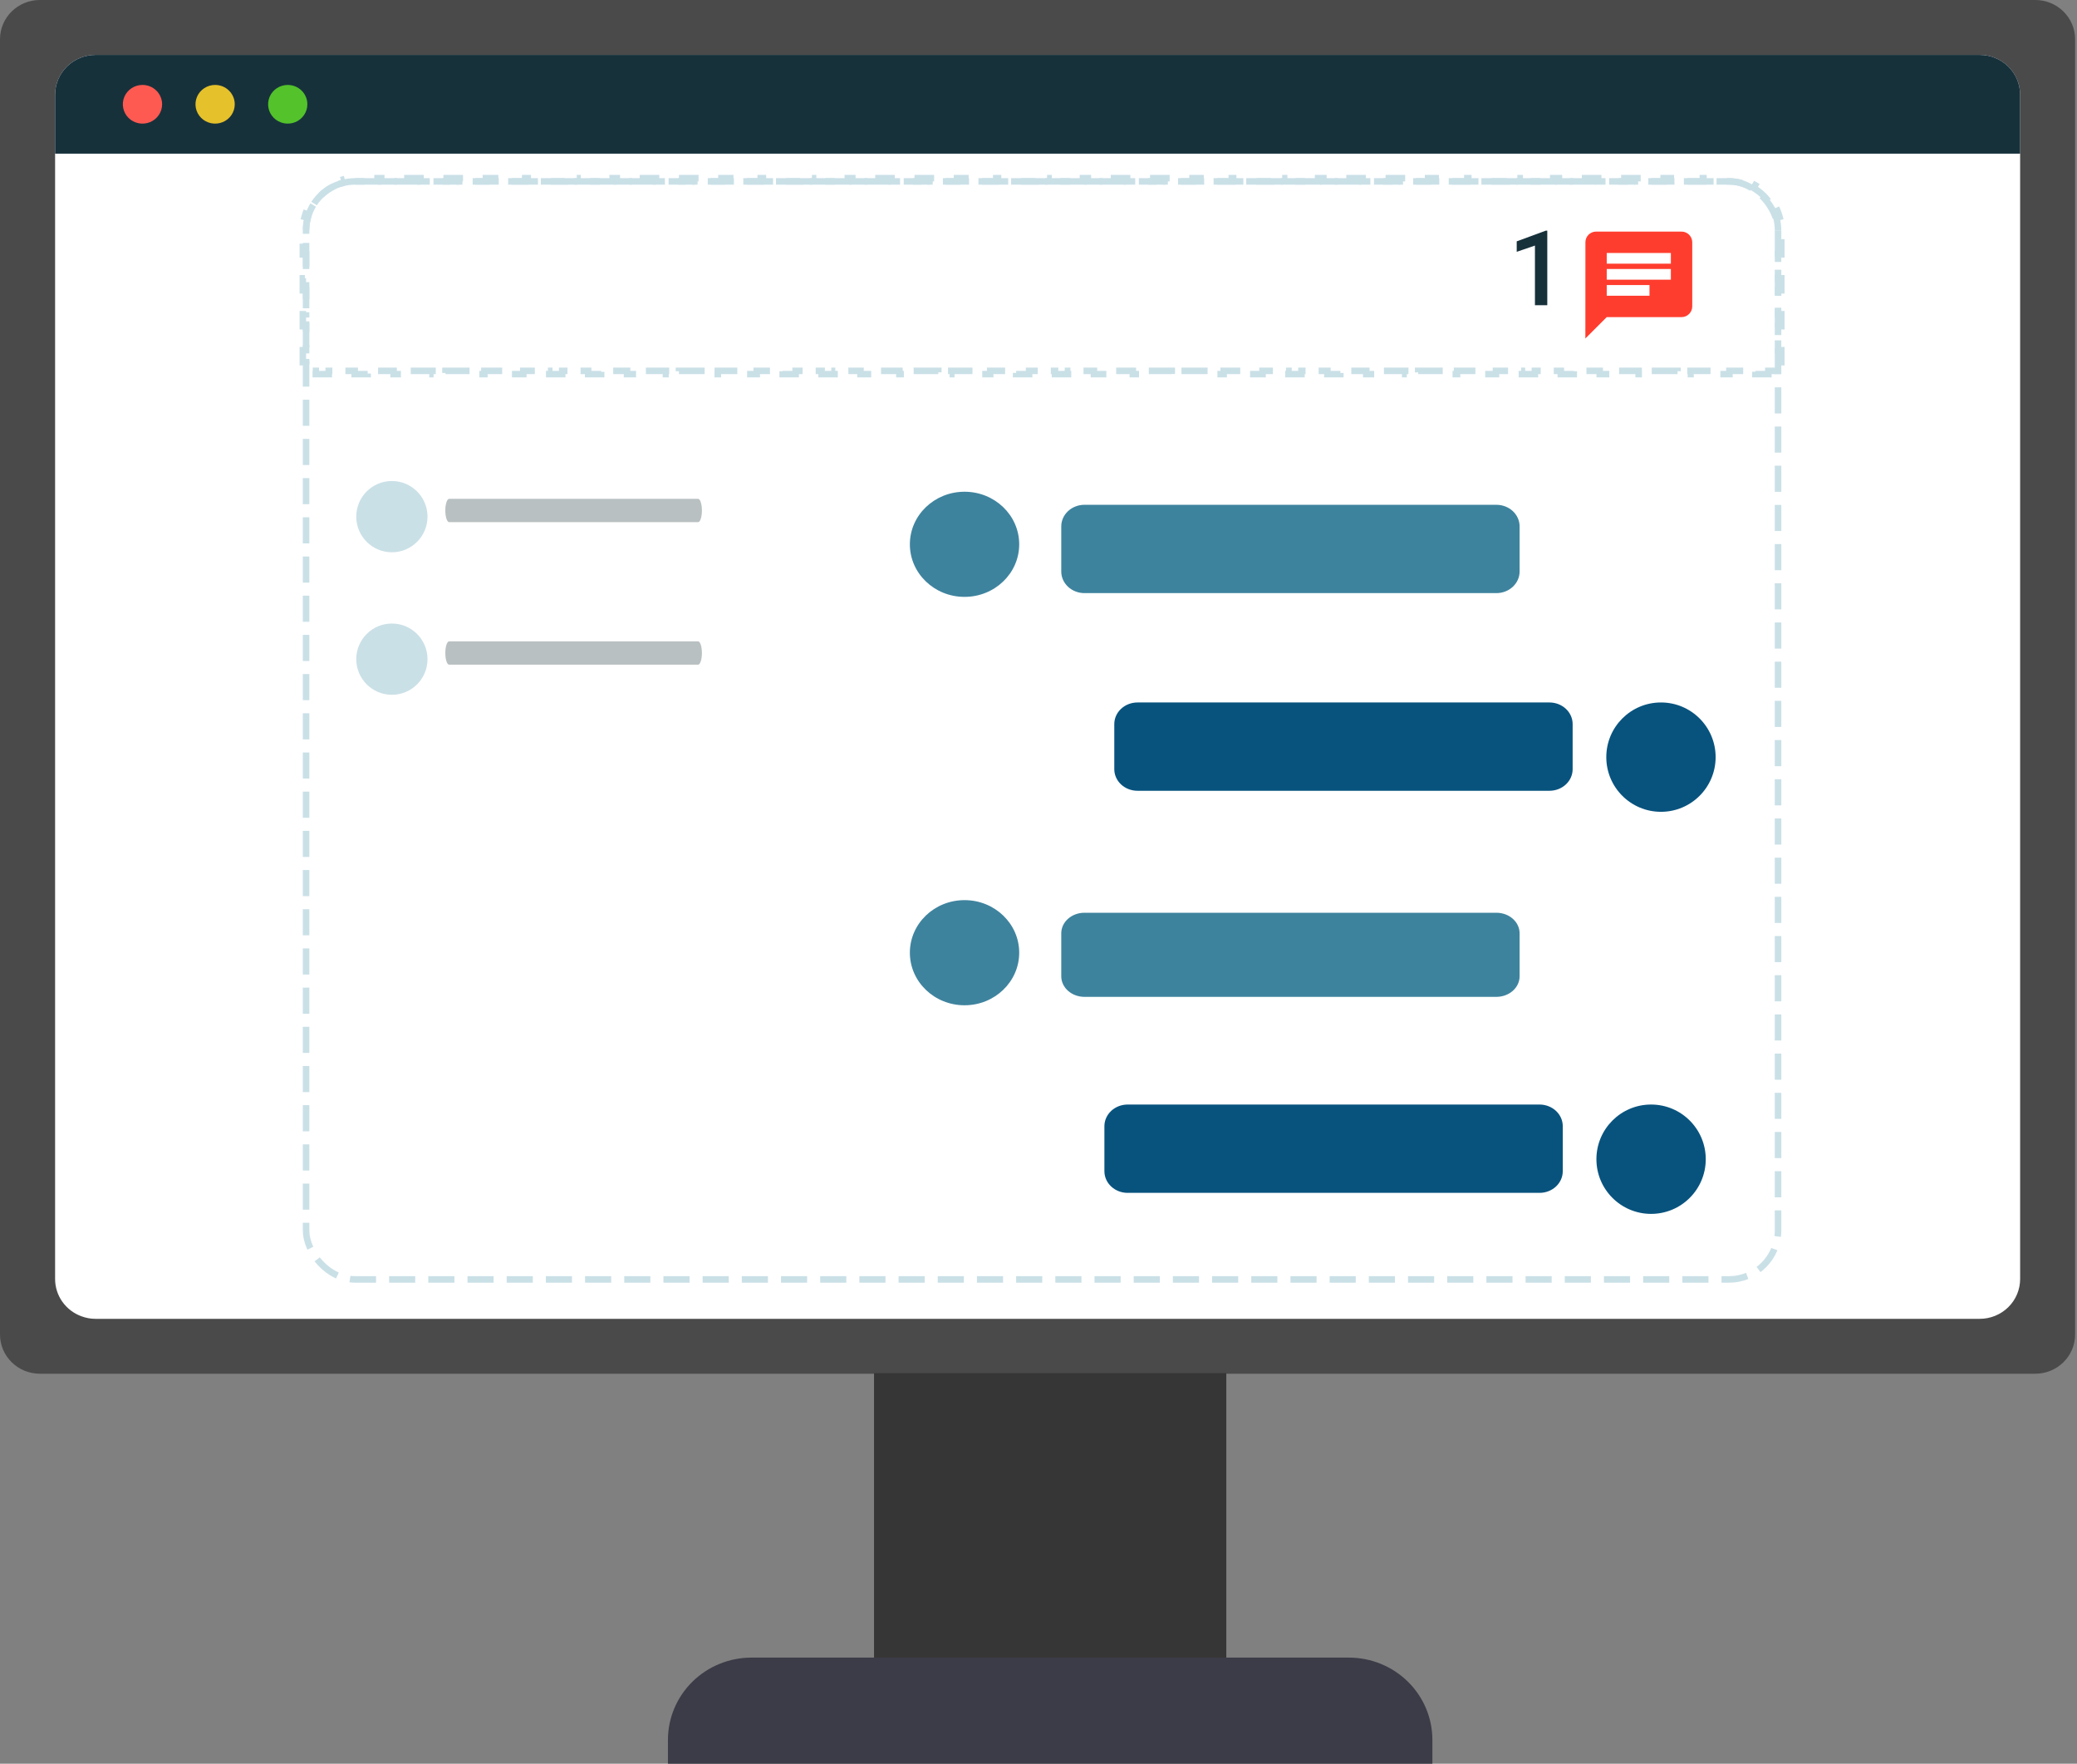 <svg width="159" height="135" viewBox="0 0 159 135" fill="none" xmlns="http://www.w3.org/2000/svg">
<rect x="0" y="0" width="159" height="135" fill="#808080" stroke="none"/>
<path d="M155.807 0H3.048C1.365 0 0 1.345 0 3.003V102.147C0 103.805 1.365 105.15 3.048 105.15H155.807C157.49 105.15 158.855 103.805 158.855 102.147V3.003C158.855 1.345 157.49 0 155.807 0Z" fill="#4A4A4A"/>
<path d="M154.647 7.251V97.899C154.647 98.299 154.567 98.696 154.411 99.067C154.255 99.437 154.027 99.773 153.739 100.057C153.451 100.34 153.109 100.564 152.733 100.717C152.357 100.87 151.954 100.949 151.547 100.948H7.309C6.943 100.948 6.58 100.882 6.238 100.754C5.645 100.539 5.134 100.15 4.772 99.639C4.411 99.129 4.218 98.521 4.218 97.899V7.251C4.218 6.443 4.544 5.668 5.123 5.096C5.703 4.525 6.489 4.203 7.309 4.202H151.547C151.949 4.2 152.346 4.277 152.717 4.428C153.287 4.657 153.774 5.047 154.118 5.55C154.462 6.053 154.646 6.645 154.647 7.251Z" fill="white"/>
<rect x="23.432" y="13.886" width="112.682" height="84.045" rx="3.75" stroke="#CAE0E7" stroke-width="0.5" stroke-dasharray="2 1"/>
<path d="M136.113 18.553H136.363V19.47H136.113V21.303H136.363V22.22H136.113V24.053H136.363V24.97H136.113V26.803H136.363V27.72H136.113V28.386H135.371V28.636H134.378V28.386H132.392V28.636H131.399V28.386H129.414V28.636H128.421V28.386H126.435V28.636H125.442V28.386H123.457V28.636H122.464V28.386H120.478V28.636H119.485V28.386H117.5V28.636H116.507V28.386H114.521V28.636H113.529V28.386H111.543V28.636H110.55V28.386H108.564V28.636H107.572V28.386H105.586V28.636H104.593V28.386H102.607V28.636H101.615V28.386H99.629V28.636H98.636V28.386H96.65V28.636H95.658V28.386H93.672V28.636H92.679V28.386H90.694V28.636H89.701V28.386H87.715V28.636H86.722V28.386H84.737V28.636H83.744V28.386H81.758V28.636H80.765V28.386H78.78V28.636H77.787V28.386H75.801V28.636H74.808V28.386H72.823V28.636H71.83V28.386H69.844V28.636H68.852V28.386H66.866V28.636H65.873V28.386H63.887V28.636H62.895V28.386H60.909V28.636H59.916V28.386H57.93V28.636H56.938V28.386H54.952V28.636H53.959V28.386H51.974V28.636H50.981V28.386H48.995V28.636H48.002V28.386H46.017V28.636H45.024V28.386H43.038V28.636H42.045V28.386H40.06V28.636H39.067V28.386H37.081V28.636H36.088V28.386H34.103V28.636H33.11V28.386H31.124V28.636H30.131V28.386H28.146V28.636H27.153V28.386H25.167V28.636H24.174V28.386H23.432V27.72H23.182V26.803H23.432V24.97H23.182V24.053H23.432V22.22H23.182V21.303H23.432V19.47H23.182V18.553H23.432V17.636C23.432 17.3 23.476 16.975 23.558 16.665L23.317 16.601C23.408 16.259 23.544 15.935 23.717 15.636L23.933 15.761C24.263 15.192 24.737 14.717 25.306 14.388L25.181 14.172C25.48 13.999 25.804 13.863 26.146 13.772L26.21 14.013C26.52 13.931 26.846 13.886 27.182 13.886H28.183V13.636H29.185V13.886H31.189V13.636H32.19V13.886H34.194V13.636H35.196V13.886H37.199V13.636H38.201V13.886H40.204V13.636H41.206V13.886H43.209V13.636H44.211V13.886H46.215V13.636H47.216V13.886H49.22V13.636H50.221V13.886H52.225V13.636H53.227V13.886H55.23V13.636H56.232V13.886H58.235V13.636H59.237V13.886H61.24V13.636H62.242V13.886H64.246V13.636H65.247V13.886H67.251V13.636H68.253V13.886H70.256V13.636H71.258V13.886H73.261V13.636H74.263V13.886H76.266V13.636H77.268V13.886H79.272V13.636H80.273V13.886H82.277V13.636H83.279V13.886H85.282V13.636H86.284V13.886H88.287V13.636H89.289V13.886H91.292V13.636H92.294V13.886H94.298V13.636H95.299V13.886H97.303V13.636H98.305V13.886H100.308V13.636H101.31V13.886H103.313V13.636H104.315V13.886H106.318V13.636H107.32V13.886H109.324V13.636H110.325V13.886H112.329V13.636H113.331V13.886H115.334V13.636H116.336V13.886H118.339V13.636H119.341V13.886H121.344V13.636H122.346V13.886H124.35V13.636H125.351V13.886H127.355V13.636H128.357V13.886H130.36V13.636H131.362V13.886H132.363C132.7 13.886 133.025 13.931 133.335 14.013L133.399 13.772C133.741 13.863 134.065 13.999 134.364 14.172L134.239 14.388C134.808 14.717 135.282 15.192 135.612 15.761L135.828 15.636C136.001 15.935 136.137 16.259 136.228 16.601L135.987 16.665C136.069 16.975 136.113 17.3 136.113 17.636V18.553Z" stroke="#CAE0E7" stroke-width="0.5" stroke-dasharray="2 1"/>
<path d="M118.449 23.364H117.504V18.797L116.109 19.274V18.473L118.328 17.657H118.449V23.364Z" fill="#17313B"/>
<path d="M128.727 17.727H122.182C121.732 17.727 121.368 18.095 121.368 18.545L121.364 25.909L123 24.273H128.727C129.177 24.273 129.546 23.904 129.546 23.454V18.545C129.546 18.095 129.177 17.727 128.727 17.727ZM123 20.591H127.909V21.409H123V20.591ZM126.273 22.636H123V21.818H126.273V22.636ZM127.909 20.182H123V19.364H127.909V20.182Z" fill="#FF3D2E"/>
<path d="M154.647 7.251V11.762H4.218V7.251C4.218 6.443 4.544 5.668 5.123 5.096C5.703 4.525 6.489 4.203 7.309 4.202H151.552C152.373 4.202 153.16 4.523 153.741 5.095C154.321 5.667 154.647 6.442 154.647 7.251Z" fill="#17313B"/>
<path d="M17.971 7.982C17.971 8.275 17.883 8.561 17.718 8.805C17.553 9.048 17.318 9.238 17.043 9.35C16.769 9.462 16.467 9.491 16.175 9.434C15.883 9.377 15.616 9.236 15.405 9.029C15.195 8.822 15.052 8.558 14.994 8.271C14.936 7.984 14.966 7.686 15.08 7.415C15.194 7.145 15.386 6.913 15.633 6.751C15.88 6.588 16.171 6.501 16.468 6.501C16.867 6.501 17.249 6.657 17.531 6.935C17.813 7.213 17.971 7.589 17.971 7.982Z" fill="#E5C12B"/>
<path d="M12.41 7.982C12.41 8.275 12.322 8.561 12.156 8.805C11.991 9.048 11.757 9.238 11.482 9.35C11.207 9.462 10.905 9.491 10.614 9.434C10.322 9.377 10.054 9.236 9.844 9.029C9.634 8.822 9.491 8.558 9.433 8.271C9.375 7.984 9.404 7.686 9.518 7.415C9.632 7.145 9.825 6.913 10.072 6.751C10.319 6.588 10.61 6.501 10.907 6.501C11.305 6.501 11.688 6.657 11.969 6.935C12.251 7.213 12.41 7.589 12.41 7.982Z" fill="#FF5A52"/>
<path d="M23.53 7.982C23.53 8.275 23.442 8.561 23.276 8.805C23.111 9.048 22.877 9.238 22.602 9.35C22.327 9.462 22.025 9.491 21.734 9.434C21.442 9.377 21.174 9.236 20.964 9.029C20.754 8.822 20.611 8.558 20.553 8.271C20.495 7.984 20.525 7.686 20.638 7.415C20.752 7.145 20.945 6.913 21.192 6.751C21.439 6.588 21.73 6.501 22.027 6.501C22.425 6.501 22.808 6.657 23.09 6.935C23.371 7.213 23.53 7.589 23.53 7.982Z" fill="#53C22B"/>
<path d="M93.877 105.103H66.909V128.184H93.877V105.103Z" fill="#373636"/>
<path d="M57.525 126.879H103.261C104.956 126.879 106.582 127.543 107.781 128.724C108.98 129.905 109.653 131.507 109.653 133.177V135H51.133V133.177C51.133 132.35 51.298 131.531 51.619 130.767C51.941 130.003 52.411 129.309 53.005 128.724C53.599 128.139 54.303 127.675 55.079 127.359C55.854 127.042 56.685 126.879 57.525 126.879Z" fill="#3C3C48"/>
<path d="M127.151 62.139C129.462 62.139 131.336 60.265 131.336 57.954C131.336 55.642 129.462 53.769 127.151 53.769C124.84 53.769 122.966 55.642 122.966 57.954C122.966 60.265 124.84 62.139 127.151 62.139Z" fill="#08537E"/>
<path d="M73.838 76.947C76.149 76.947 78.023 75.145 78.023 72.923C78.023 70.7 76.149 68.899 73.838 68.899C71.526 68.899 69.653 70.7 69.653 72.923C69.653 75.145 71.526 76.947 73.838 76.947Z" fill="#3E839E"/>
<path d="M73.838 45.687C76.149 45.687 78.023 43.886 78.023 41.663C78.023 39.441 76.149 37.639 73.838 37.639C71.526 37.639 69.653 39.441 69.653 41.663C69.653 43.886 71.526 45.687 73.838 45.687Z" fill="#3E839E"/>
<path d="M30 42.273C31.506 42.273 32.727 41.052 32.727 39.545C32.727 38.039 31.506 36.818 30 36.818C28.494 36.818 27.273 38.039 27.273 39.545C27.273 41.052 28.494 42.273 30 42.273Z" fill="#CAE0E7"/>
<path d="M116.33 43.749C116.329 44.186 116.142 44.605 115.81 44.914C115.478 45.224 115.028 45.398 114.558 45.399H83.014C82.544 45.398 82.094 45.224 81.762 44.914C81.43 44.605 81.243 44.186 81.242 43.749V40.289C81.243 39.851 81.43 39.432 81.762 39.123C82.094 38.814 82.544 38.64 83.014 38.639H114.558C115.028 38.64 115.478 38.814 115.81 39.123C116.142 39.432 116.329 39.851 116.33 40.289V43.749Z" fill="#3E839E"/>
<path d="M120.39 58.879C120.389 59.317 120.202 59.736 119.87 60.045C119.538 60.354 119.088 60.528 118.618 60.529H87.074C86.604 60.528 86.154 60.354 85.822 60.045C85.49 59.736 85.303 59.317 85.302 58.879V55.419C85.303 54.982 85.49 54.563 85.822 54.254C86.154 53.944 86.604 53.77 87.074 53.769H118.618C119.088 53.77 119.538 53.944 119.87 54.254C120.202 54.563 120.389 54.982 120.39 55.419V58.879Z" fill="#08537E"/>
<path d="M126.395 92.915C128.706 92.915 130.58 91.041 130.58 88.73C130.58 86.419 128.706 84.545 126.395 84.545C124.084 84.545 122.21 86.419 122.21 88.73C122.21 91.041 124.084 92.915 126.395 92.915Z" fill="#08537E"/>
<path d="M119.634 89.656C119.632 90.093 119.445 90.512 119.113 90.821C118.781 91.13 118.331 91.305 117.862 91.306H86.317C85.848 91.305 85.398 91.13 85.066 90.821C84.734 90.512 84.547 90.093 84.545 89.656V86.196C84.547 85.758 84.734 85.34 85.066 85.03C85.398 84.721 85.848 84.547 86.317 84.545H117.862C118.331 84.547 118.781 84.721 119.113 85.03C119.445 85.34 119.632 85.758 119.634 86.196V89.656Z" fill="#08537E"/>
<path d="M116.33 74.731C116.329 75.147 116.142 75.547 115.81 75.841C115.478 76.135 115.028 76.302 114.558 76.303H83.014C82.544 76.302 82.094 76.135 81.762 75.841C81.43 75.547 81.243 75.147 81.242 74.731V71.436C81.243 71.019 81.43 70.62 81.762 70.326C82.094 70.031 82.544 69.866 83.014 69.865H114.558C115.028 69.866 115.478 70.031 115.81 70.326C116.142 70.62 116.329 71.019 116.33 71.436V74.731Z" fill="#3E839E"/>
<path d="M53.441 39.968H34.384C34.306 39.968 34.231 39.874 34.176 39.706C34.121 39.539 34.09 39.312 34.09 39.075C34.09 38.838 34.121 38.611 34.176 38.443C34.231 38.276 34.306 38.182 34.384 38.182H53.441C53.518 38.182 53.593 38.276 53.648 38.443C53.703 38.611 53.734 38.838 53.734 39.075C53.734 39.312 53.703 39.539 53.648 39.706C53.593 39.874 53.518 39.968 53.441 39.968Z" fill="#6A797D" fill-opacity="0.47"/>
<path d="M30 53.182C31.506 53.182 32.727 51.961 32.727 50.455C32.727 48.948 31.506 47.727 30 47.727C28.494 47.727 27.273 48.948 27.273 50.455C27.273 51.961 28.494 53.182 30 53.182Z" fill="#CAE0E7"/>
<path d="M53.441 50.877H34.384C34.306 50.877 34.231 50.783 34.176 50.616C34.121 50.448 34.09 50.221 34.09 49.984C34.09 49.747 34.121 49.52 34.176 49.352C34.231 49.185 34.306 49.091 34.384 49.091H53.441C53.518 49.091 53.593 49.185 53.648 49.352C53.703 49.52 53.734 49.747 53.734 49.984C53.734 50.221 53.703 50.448 53.648 50.616C53.593 50.783 53.518 50.877 53.441 50.877Z" fill="#6A797D" fill-opacity="0.47"/>
</svg>
